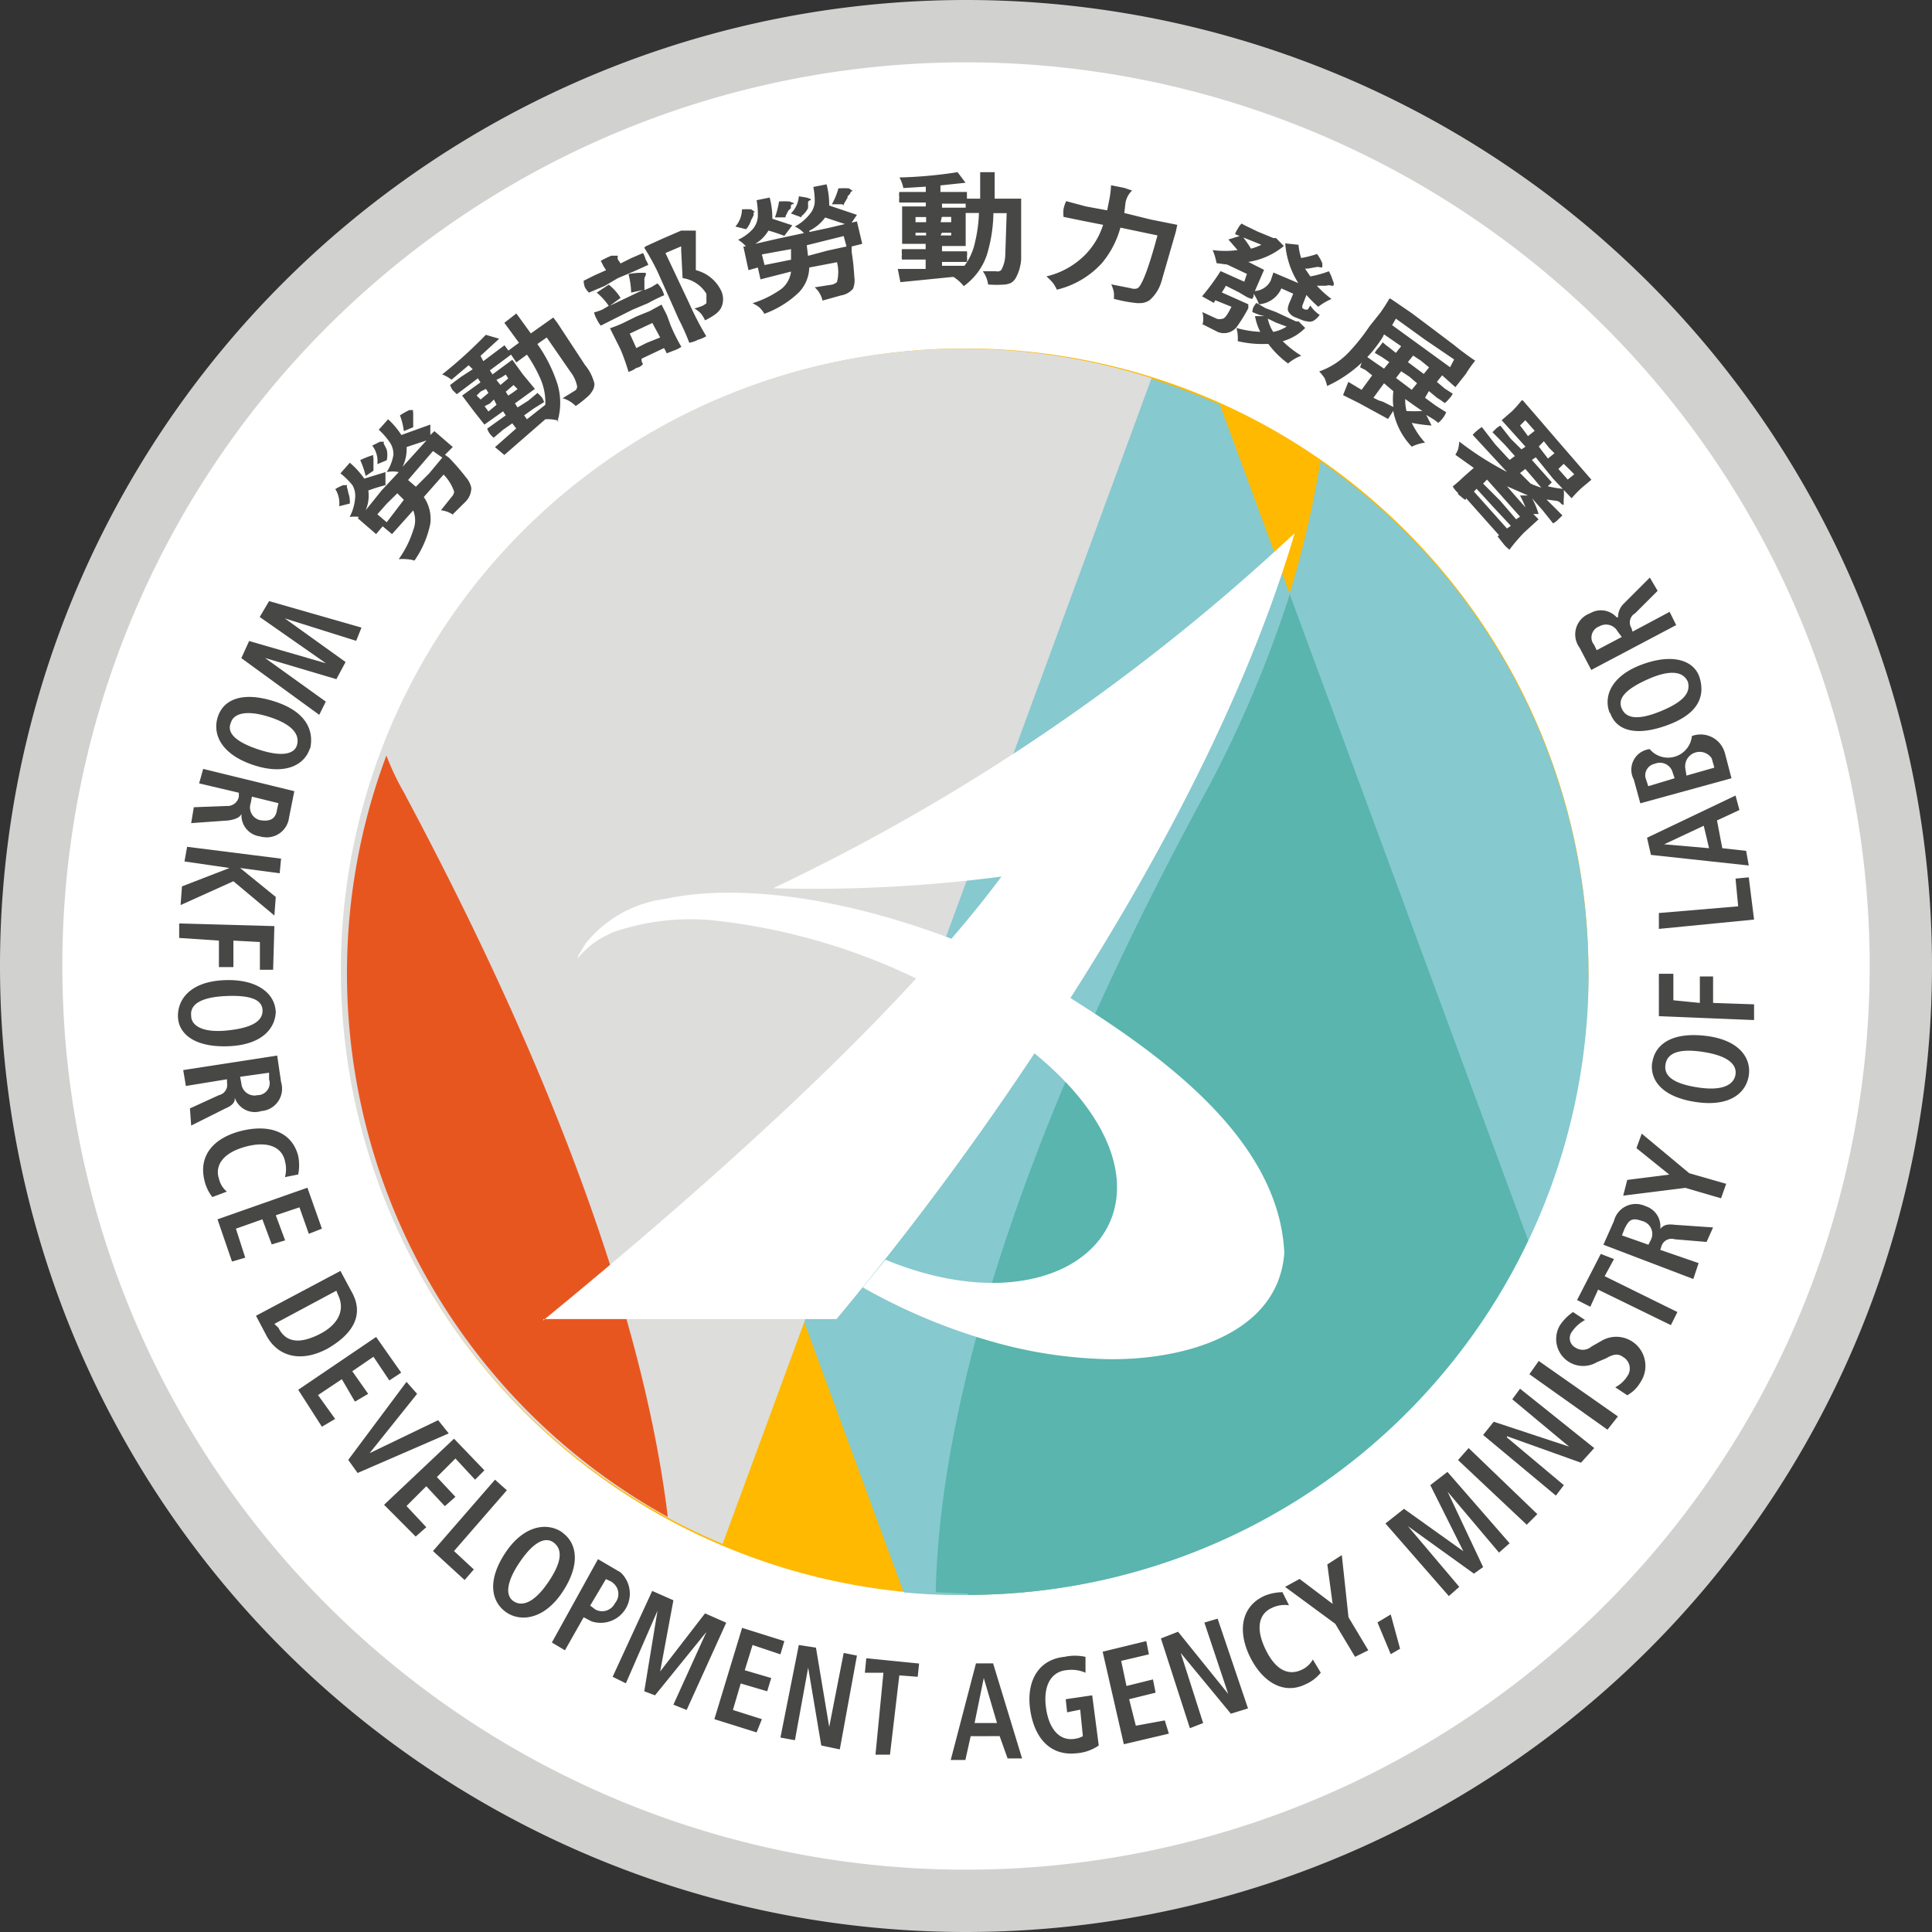 <svg xmlns="http://www.w3.org/2000/svg" viewBox="0 0 124 124">
  <rect x="0" y="0" width="124" height="124" fill="#333333" stroke="none"/>
  <path fill="#d1d1d0" d="M61.96 124a62 62 0 1 1 .08 0"/>
  <path fill="#fff" d="M4 62a58 58 0 1 1 58 58A58 58 0 0 1 4 62Z"/>
  <path fill="#474746" d="m22.45 32.32-.68.17a1.7 1.7 0 0 0-.25-1.1 3.5 3.5 0 0 1 .5-.25h.26a.25.25 0 0 0 0 .17 2.68 2.68 0 0 1 .08.34 1.63 1.63 0 0 1 .09.68m6.7.76a1.72 1.72 0 0 0-.85-.34l.68-.85a.6.6 0 0 0 .17-.34 2.86 2.86 0 0 0-.68-1.1L27.2 31.9a2.47 2.47 0 0 1 .42 1.7 6.3 6.3 0 0 1-1.02 2.38 1.96 1.96 0 0 0-.5-.09 2.53 2.53 0 0 0-.51 0 6.54 6.54 0 0 0 .93-1.86 1.7 1.7 0 0 0 0-1.27l-1.36 1.52-.6-.5-.42.5-1.18-1.02.08-.08a2.04 2.04 0 0 0-.6 0 3.07 3.07 0 0 0 .35-1.19 1.36 1.36 0 0 0-.17-.85 4.92 4.92 0 0 0-.77-.76l.6-.68a5.12 5.12 0 0 1 .93 1.02l1.36-.42v.84a10.5 10.5 0 0 0-1.1.34 2.38 2.38 0 0 1-.17 1.27l1.02-1.27 1.1-1.18a1.89 1.89 0 0 0-.77 0 2.96 2.96 0 0 0 .43-1.1 1.36 1.36 0 0 0-.26-.85 4.68 4.68 0 0 0-.68-.77l.6-.67a4.99 4.99 0 0 1 .85 1.01l1.86-.67v.67l.26-.25 1.18 1.02-.5.5.25.18a14.62 14.62 0 0 1 1.1 1.27 1.45 1.45 0 0 1 .34.68 1.27 1.27 0 0 1-.34.85l-.85.84m-5.09-2.8-.5.34a5.55 5.55 0 0 0-.35-1.02 6.35 6.35 0 0 1 .6-.25l.25-.08a.17.17 0 0 0 0 .17v.76a.4.4 0 0 0 0 .08m.85-.67-.6.25a1.62 1.62 0 0 0-.33-1.19l.5-.25h.26a.17.17 0 0 0 0 .17 2.76 2.76 0 0 1 .17.34 1.46 1.46 0 0 1 0 .68m0 3.98 1.1-1.44-.42-.42-.68.67-.6.68Zm1.7-6.1-.6.25a4.26 4.26 0 0 0-.25-1.01 4.77 4.77 0 0 1 .6-.34h.25a.25.25 0 0 0 0 .17v.85m-.68 2.62.76-.84.77-.85-1.27.42a2.72 2.72 0 0 1-.26 1.27m.85 1.28.85-.85.85-1.02-.6-.42-1.6 1.86.5.43M35.85 27a2.53 2.53 0 0 0-.85-.09l-2.63 2.29-.6-.5 1.36-1.2-.25-.33-.6.42-.59.5a1.2 1.2 0 0 1-.25-.25 1.09 1.09 0 0 1-.17-.33l.6-.43.59-.42-.17-.26-1.2.85-.67-.85-.76-1.01 1.18-.85-.17-.26-.67.51-.68.51-.26-.25a1.18 1.18 0 0 1-.17-.34l.68-.51.77-.5-.26-.26-1.1.93a2.47 2.47 0 0 0-.6-.34 28.35 28.35 0 0 0 2.8-2.54l.86.25-1.2 1.1.18.34 1.36-1.02.25.34.68-.5-.94-1.28.77-.6.93 1.28 1.44-1.02.26.34 1.78 2.71a2.96 2.96 0 0 1 .6 1.19.85.85 0 0 1-.1.42 1.72 1.72 0 0 1-.25.34 7.28 7.28 0 0 1-.85.68 1.87 1.87 0 0 0-.84-.5l.84-.52a.34.34 0 0 0 .09-.25 2.22 2.22 0 0 0-.43-.93l-1.52-2.2-.6.42a9.58 9.58 0 0 1 1.28 2.54 4.17 4.17 0 0 1 0 2.46m-4.92-1.44.5-.42-.16-.26-.34.17-.26.26Zm.5.77.52-.43-.17-.34-.26.26-.34.17Zm2.47.5 1.18-.93a3.84 3.84 0 0 0-.25-1.52 9.15 9.15 0 0 0-.93-1.7l-.68.5-.34-.5-1.36 1.01.17.26 1.27-.94.68.94.77.93-1.28.93.17.26.68-.43.6-.5.25.25a1.02 1.02 0 0 1 .17.34l-.68.42-.6.43Zm-1.7-2.2.5-.42-.16-.25-.26.17-.34.17Zm.5.68.26-.17.34-.25-.26-.26-.5.43Zm5.18-6.61a1.56 1.56 0 0 1-.26-.34 1.34 1.34 0 0 1-.08-.42l.68-.34.76-.34-.17-.26-.17-.34a6.13 6.13 0 0 1 .68-.33h.42a.42.42 0 0 0 0 .25l.17.25.68-.34.76-.33a1.5 1.5 0 0 1 .17.42 1.68 1.68 0 0 1 .17.34l-.93.42-1.02.43-.85.5-1.01.43m.76 2.12a1.83 1.83 0 0 1-.26-.42 1.4 1.4 0 0 1-.17-.43 3.99 3.99 0 0 0 .51-.17l.43-.25a4.1 4.1 0 0 0-.77-.85l.77-.51a3.32 3.32 0 0 1 .76.85l-.68.5 2.12-1.01-.76.17a5.59 5.59 0 0 0-.17-1.19 4.16 4.16 0 0 1 .76-.08h.34a.27.27 0 0 1 0 .17.5.5 0 0 0-.08.34v.6l.42-.18.42-.25a1.76 1.76 0 0 1 .26.34 1.95 1.95 0 0 1 .17.42 9.87 9.87 0 0 0-1.02.5l-1.02.43-1.02.51-1.01.51m2.29 2.71a1.91 1.91 0 0 1-.51.26 14.23 14.23 0 0 0-.51-1.44l-.34-.68-.34-.68a8.73 8.73 0 0 0 .85-.34l.85-.42.84-.34.77-.42.34.67.25.68a11.75 11.75 0 0 0 .68 1.36 2.05 2.05 0 0 1-.51.25l-.43.17a1.17 1.17 0 0 0-.08-.17l-.09-.17-1.44.68v.17a.7.7 0 0 0 .09.17.63.63 0 0 1-.43.25m0-1.27.68-.34.85-.34-.5-.93-1.45.68Zm3.9-.5a2.22 2.22 0 0 1-.5.16 14.14 14.14 0 0 0-.68-1.52l-.68-1.53-.68-1.52a14.56 14.56 0 0 0-.85-1.53l.09-.09 1.1-.5 1.18-.51h.94v2.54a2.46 2.46 0 0 1 1.6 1.27 1.27 1.27 0 0 1 0 1.19 1.47 1.47 0 0 1-.42.42 4.53 4.53 0 0 1-.59.34 1.92 1.92 0 0 0-.25-.42 1.73 1.73 0 0 0-.43-.34 4.81 4.81 0 0 0 .51-.17 1.14 1.14 0 0 0 .26-.17v-.6a2.12 2.12 0 0 0-1.53-1.01l-.09-1.78v-.26l-1.01.43 1.52 3.22a19.53 19.53 0 0 0 1.1 2.12 2.51 2.51 0 0 1-.6.25m3.15-7.12-.68-.17a1.7 1.7 0 0 0 .42-1.1 3.47 3.47 0 0 1 .6 0l.25.17h-.09a.25.25 0 0 0 0 .17 2.06 2.06 0 0 1-.17.34 1.54 1.54 0 0 1-.33.6m4.91 4.57a1.61 1.61 0 0 0-.5-.85l1.1-.17a.68.68 0 0 0 .33-.17 2.54 2.54 0 0 0 0-1.27l-1.78.34a2.38 2.38 0 0 1-.68 1.61 6.32 6.32 0 0 1-2.2 1.36 1.96 1.96 0 0 0-.33-.42 2.85 2.85 0 0 0-.43-.26 6.46 6.46 0 0 0 1.87-.93 1.7 1.7 0 0 0 .6-1.1l-1.96.5-.17-.76-.6.17-.33-1.52h.17a1.97 1.97 0 0 0-.51-.43 3 3 0 0 0 .93-.67 1.36 1.36 0 0 0 .34-.85 5.03 5.03 0 0 0-.08-1.02l.84-.17a5.13 5.13 0 0 1 .17 1.36l1.28.42-.51.68a9.63 9.63 0 0 0-1.02-.34 2.4 2.4 0 0 1-.85.85L50 15.3l1.6-.34a1.79 1.79 0 0 0-.59-.42 2.98 2.98 0 0 0 .94-.77 1.37 1.37 0 0 0 .34-.76A4.4 4.4 0 0 0 52.2 12l.85-.17a5.13 5.13 0 0 1 .17 1.36l1.78.6-.34.5.34-.08.34 1.44-.68.17v.34a15 15 0 0 1 .17 1.6 1.45 1.45 0 0 1-.08.77 1.27 1.27 0 0 1-.77.43l-1.18.33m-3.73-2.28 1.7-.34v-.68l-.94.17-.93.17Zm1.27-3.06h-.6a5.51 5.51 0 0 0 .26-1.02 5.87 5.87 0 0 1 .68 0c.17.09.33.09.25.17a.17.17 0 0 0-.17.09v.17l-.17.17-.17.34a.4.4 0 0 0 0 .08m1.02 0-.68-.25a1.7 1.7 0 0 0 .51-1.1l.5.08.26.09a.1.1 0 0 1 0 .08.17.17 0 0 0-.17.17 2.73 2.73 0 0 1 0 .34 1.45 1.45 0 0 1-.42.51m.42 2.55 1.27-.34 1.2-.26-.18-.67-2.37.59.08.68m.09-1.53 1.18-.25 1.1-.26-1.27-.42a2.73 2.73 0 0 1-1.02.85m2.12-1.7h-.67a4.28 4.28 0 0 0 .42-1.02 5.92 5.92 0 0 1 .68 0l.25.17a.17.17 0 0 0-.17.17l-.17.17a.4.4 0 0 0 0 .08l-.25.43v.08m7.71 5.18a2.64 2.64 0 0 0-.67-.6l-3.4.34-.17-.85h1.79v-.6h-1.52a.88.88 0 0 1 0-.33 1.07 1.07 0 0 1 0-.34h1.52v-.34H57.9v-2.4h1.52V13h-1.7a1.07 1.07 0 0 1 0-.34.96.96 0 0 1 0-.34h1.7v-.34l-1.44.09a2.43 2.43 0 0 0-.25-.68 28.47 28.47 0 0 0 3.73-.34l.51.68-1.61.17v.42h1.7v.43h.85v-1.7h.93v1.7h1.7v3.9a2.9 2.9 0 0 1-.34 1.18.85.85 0 0 1-.34.34 1.47 1.47 0 0 1-.34.09 6.95 6.95 0 0 1-1.1 0 1.89 1.89 0 0 0-.34-.85h.85a.34.34 0 0 0 .34-.09 2.13 2.13 0 0 0 .25-.93l.09-2.71h-.85a9.7 9.7 0 0 1-.43 2.71 4.08 4.08 0 0 1-1.44 1.95m-3.13-4.08h.68v-.33h-.68Zm0 .85h.68v-.17h-.68Zm1.7 1.95h1.44a3.83 3.83 0 0 0 .68-1.52 9.1 9.1 0 0 0 .25-1.87h-.85v-.6h-1.52v.26h1.52v2.46h-1.52v.34h1.6a1.13 1.13 0 0 1 0 .34 1.2 1.2 0 0 1 0 .34h-1.6Zm-.09-2.8h.68v-.34h-.6Zm0 .85h.68v-.17h-.6Zm7.46 3.48a2.28 2.28 0 0 0-.25-.43 3.53 3.53 0 0 0-.42-.42 5.16 5.16 0 0 0 2.54-1.44 4.86 4.86 0 0 0 1.1-1.87l-1.27-.25-1.27-.26a2.4 2.4 0 0 1 0-.5 2.16 2.16 0 0 1 .17-.51l1.27.34 1.36.25.17-.85a7.2 7.2 0 0 0 .08-.76l.85.17.5.17a1.44 1.44 0 0 0-.42.76l-.08.68 1.7.42 1.7.34-.09.43-.93 3.22a2.55 2.55 0 0 1-.76 1.19 1.13 1.13 0 0 1-.43.17 1.74 1.74 0 0 1-.5 0 9.32 9.32 0 0 1-1.36-.26 2.31 2.31 0 0 0 0-.42 2.1 2.1 0 0 0-.17-.51l1.27.25a.6.6 0 0 0 .42 0q.43-.25 1.28-3.39l-2.38-.5a5.97 5.97 0 0 1-1.19 2.28 5.7 5.7 0 0 1-2.88 1.7m9.33 2.29a1.55 1.55 0 0 0 0-.85l.93.43a.6.6 0 0 0 .34 0c.17 0 .34-.26.6-.77L78 19.27l-.09.17-.76-.42a14.96 14.96 0 0 0 1.19-1.62l1.52.68.17-.5-1.27-.6-.68-.09a3.62 3.62 0 0 0-.25-.84 5.95 5.95 0 0 0 1.6 0l-.59-.68.85-.26a6.68 6.68 0 0 1 .6.85 3.67 3.67 0 0 0 .67-.25l-.84-.34-.85-.34a1.25 1.25 0 0 1 .17-.34 1.1 1.1 0 0 1 .25-.34 5.24 5.24 0 0 0 .51.26l.51.25 1.02.42h.17l.5.51a4.67 4.67 0 0 1-2.28 1.02l1.01.51-.59 1.36a1.27 1.27 0 0 0 .68-.26 1.18 1.18 0 0 0 .34-.42l.17-.51 1.6.68a5.43 5.43 0 0 1-.84-2.55l.85.09a3.9 3.9 0 0 0 .17.85 6.46 6.46 0 0 0 1.02-.26 2.77 2.77 0 0 1 .34.6v.25a.26.26 0 0 1-.17 0 .5.5 0 0 0-.26 0l-.5.09h-.18l.34.5a6.77 6.77 0 0 0 1.19-.33 2.86 2.86 0 0 1 .25.59c.09.17.09.34 0 .34a.41.41 0 0 1-.08 0 .5.5 0 0 0-.34 0h-.6a6.31 6.31 0 0 0 .94.85 3.64 3.64 0 0 0-.85.5 7.63 7.63 0 0 1-.76-.76l-.26.68a.6.6 0 0 0 0 .17l.17.09a.62.62 0 0 0 .09 0 .18.18 0 0 0 .08 0l.17-.26a2.1 2.1 0 0 0 .6.6 1.27 1.27 0 0 1-.34.34.5.5 0 0 1-.43.08 1.29 1.29 0 0 1-.34-.08l-.42-.17a.85.85 0 0 1-.5-.43.52.52 0 0 1 0-.25 1.93 1.93 0 0 1 .16-.43l.17-.42-.76-.34a1.7 1.7 0 0 1-1.44 1.02 2.9 2.9 0 0 0-.34-.68v.17l-.09.17a1.45 1.45 0 0 1-.42-.17l-.42-.25-.85-.43q-.12.22-.26.43l1.7.76v.25a10.45 10.45 0 0 1-.67 1.1 1.05 1.05 0 0 1-1.28.43l-1.01-.51m2.28 1.1a2.52 2.52 0 0 0-.08-.85 6.64 6.64 0 0 0 1.53.25 3.57 3.57 0 0 1-.34-1.01h.6l-.35-.09-.42-.17a.86.86 0 0 1 .08-.34l.17-.25.6.34.67.25 1.28.6h.17l.42.42a3.3 3.3 0 0 1-1.44.85 6.53 6.53 0 0 0 1.19.93 2.85 2.85 0 0 0-.85.5 5.95 5.95 0 0 1-1.27-1.26 7 7 0 0 1-1.95-.17m2.29-.6a2.55 2.55 0 0 0 .84-.34l-.67-.25-.54-.26a2.5 2.5 0 0 0 .34.84m3.47 3.48a3.37 3.37 0 0 0-.17-.51 3.85 3.85 0 0 0-.34-.42 4.83 4.83 0 0 0 1.87-1.2 12.85 12.85 0 0 0 1.36-1.7l.67-.84a9.94 9.94 0 0 0 .6-.93h.08l1.36.93 1.36 1.02 1.35 1.02q.66.54 1.36 1.01a7.63 7.63 0 0 0-.6.85l-.67.85-.85-.76-.34.42.51.43.51.33a1.3 1.3 0 0 1-.25.34 1.5 1.5 0 0 1-.26.26 7.47 7.47 0 0 0-.5-.34l-.52-.43-.25.43.68.5.68.43a1.74 1.74 0 0 1-.51.68 3.22 3.22 0 0 0-.34-.25l-.43-.26.34.68a9.88 9.88 0 0 1-1.27-.17 5.33 5.33 0 0 0 .85 1.27 2.73 2.73 0 0 0-.85.26 4.55 4.55 0 0 1-1.19-2.3l-.33.52-1.87-1.02-1.02-.51.34-.85.85.51.68-.93-.43-.34-.34-.17a1.31 1.31 0 0 1 .17-.43l.26-.25.6.42.5.34.34-.42-.5-.34-.43-.25a1.23 1.23 0 0 1 .25-.34l.26-.34a3.85 3.85 0 0 0 .42.34l.42.34.34-.43-1.1-.76-.08.17a8.33 8.33 0 0 1-3.56 3.14m2.96.76.34.17.26.08.68.34a4.13 4.13 0 0 1 0-1.01l-.6-.51Zm1.2-4.66 3.72 2.7.26-.5-1.87-1.27-1.87-1.35Zm.25 3.39 1.01.76.34-.42-.5-.43-.52-.34Zm.67 2.12a9.57 9.57 0 0 0 1.02 0l-.5-.34-.6-.43a3.06 3.06 0 0 0 .08.77m.09-3.14 1.02.76.34-.42-.51-.42-.51-.34Zm3.22 8.4a1.64 1.64 0 0 1-.34-.42 8.69 8.69 0 0 0 .68-.6l.67-.59-1.18-.84a3.15 3.15 0 0 0 .17-.34 2.91 2.91 0 0 0 .08-.51 19.85 19.85 0 0 0 3.06 1.95l-1.1-1.19-1.1-1.19a2.73 2.73 0 0 1 .59-.5l.85 1.1.93 1.01.34-.25-.68-.76-.76-.77.25-.25a1.22 1.22 0 0 1 .26-.17l.67.85.68.67.26-.17-1.53-1.7.68-.59a7.36 7.36 0 0 0 .6-.68h.08l1.1 1.27 1.1 1.28 2.2 2.54-.6.5a7.48 7.48 0 0 0-.67.69l-1.2-1.27-1.1-1.36-.25.17 1.28 1.44-.26.25a6.87 6.87 0 0 0 1.02.17 3.34 3.34 0 0 1 0 .68v.34a.24.24 0 0 1-.17-.08.52.52 0 0 0-.25-.17l-.68-.09.5.5.52.52-.26.25a1.17 1.17 0 0 1-.34.26l-.68-.85-.67-.76a5.07 5.07 0 0 1 .42 1.01h-.34l.34.34-.93.85a11.38 11.38 0 0 0-.94 1.1 2.15 2.15 0 0 1-.42-.42l-.34-.43.09-.08-2.12-2.38v.09H94l-.42-.34m1.02-.17 2.12 2.37.25-.17-1.1-1.18-1.1-1.2Zm.59-.51 1.1 1.1 1.02 1.19.25-.17-2.12-2.38Zm1.53.17.59.68.6.68c-.1-.26-.22-.52-.35-.77h.51l-1.35-.59m.84-3.9.26.34.25.34.43-.34-.6-.68Zm0 3.05.68.68a7 7 0 0 0 .68.26l-.5-.6-.52-.6Zm1.2-1.7.59.77.42-.34-.34-.34-.34-.43Zm1.26 1.44.6.68.42-.34-.34-.34-.34-.33Zm-79.1 12.47-4.25-2.97.6-1.02 5.93 1.7-.34.85-4.58-1.44 3.9 2.8-.59 1.1-4.58-1.36 3.9 2.8-.42.85-5-3.64.5-1.1ZM19.9 48c-.33 1.1-1.6 1.78-3.64 1.1s-2.63-1.95-2.29-3.06 1.53-1.7 3.65-1.02 2.54 1.95 2.28 3.06m-5.08-1.7c-.26.59.17 1.18 1.7 1.7s2.37.34 2.54-.26-.17-1.27-1.7-1.78-2.37-.25-2.54.34m4.07 4.4-.34 1.7a1.44 1.44 0 0 1-1.62 1.25 1.4 1.4 0 0 1-.25-.05 1.36 1.36 0 0 1-1.18-1.44c-.09.17-.26.33-.85.42l-2.38.17.17-1.02 2.12-.08a.74.74 0 0 0 .77-.6v-.25l-2.55-.6.26-.93Zm-2.8.77a.84.84 0 0 0 .53 1.07.93.93 0 0 0 .14.03c.68.09.94-.17 1.02-.68l.09-.42-1.7-.42Zm1.95 3.56-.09.94-2.54-.34 2.29 1.86-.09 1.19-2.63-2.2-3.39 1.53.09-1.2 3.05-1.18-2.89-.42.17-.94Zm-.43 4.33-.08 2.8h-.85v-1.78l-1.7-.09v1.7h-.93v-1.7l-2.55-.17v-.93Zm.09 5.43c0 1.1-.85 2.2-3.06 2.28s-3.22-.84-3.22-1.95.85-2.2 2.97-2.29 3.22.85 3.3 1.96m-5.42.33c0 .6.68 1.1 2.29.94s2.29-.6 2.29-1.27-.68-1.02-2.38-.94-2.28.6-2.2 1.27m5.52 2.55.25 1.7a1.44 1.44 0 0 1-.95 1.8 1.49 1.49 0 0 1-.32.06 1.36 1.36 0 0 1-1.7-.85c0 .17 0 .43-.6.68l-2.2 1.1-.08-1.1 1.86-.85a.68.68 0 0 0 .52-.8v-.22l-2.64.43-.17-1.02Zm-2.3 1.78a.85.85 0 0 0 .92.78.97.97 0 0 0 .1-.02.78.78 0 0 0 .8-.76.8.8 0 0 0-.04-.25v-.43l-1.86.26Zm-1.86 7.3a2.7 2.7 0 0 1-.5-1.03c-.43-1.7.67-2.8 2.37-3.22s3.22 0 3.64 1.61a3.08 3.08 0 0 1 0 1.19l-.85.17a1.97 1.97 0 0 0 0-1.02c-.17-.84-1.01-1.35-2.54-.93s-1.95 1.27-1.7 2.04a1.52 1.52 0 0 0 .51.84Zm6.1-.6.93 2.63-.84.33-.6-1.7-1.52.51.6 1.61-.86.26-.6-1.61-1.7.6.6 1.86-.85.25-.93-2.71Zm2.12 5.34.68 1.27c.85 1.44.25 2.71-1.53 3.73-1.78.94-3.22.43-3.9-.85l-.67-1.27Zm-4.24 3.4.26.25c.5 1.01 1.44 1.01 2.62.42s1.7-1.53 1.2-2.54l-.1-.26Zm6.53.84 1.61 2.29-.76.5-1.02-1.52-1.36.93 1.02 1.45-.85.5-.84-1.44-1.53 1.02 1.1 1.53-.85.5-1.52-2.37Zm1.95 2.88.68.77-3.05 3.81 4.4-2.12.68.85-5.85 2.54-.6-.84Zm3.05 3.65 1.95 2.03-.6.6-1.26-1.36-1.19 1.19 1.19 1.27-.68.6-1.19-1.28-1.27 1.27 1.27 1.36-.68.6-2.03-2.04Zm2.63 2.63.76.68-3.39 3.9 1.27 1.18-.59.68-2.03-1.86Zm4.33 3.4c.93.67 1.18 2.03 0 3.81s-2.72 1.95-3.65 1.27-1.19-2.03 0-3.81 2.71-1.95 3.65-1.28m-3.14 4.41c.51.34 1.27.17 2.2-1.18s.93-2.12.42-2.55-1.27-.17-2.2 1.19-.93 2.2-.42 2.54m5.42-2.7 1.45.85a1.87 1.87 0 0 1-1.87 3.14l-.5-.26-1.2 2.12-.84-.5Zm-.17 3.23a.91.91 0 0 0 1.24-.37l.04-.06a.9.9 0 0 0-.13-1.26 1 1 0 0 0-.13-.1l-.34-.16-1.01 1.7Zm7.13 1.44-3.3 4.07-.69-.26.85-5.17-2.03 4.66-.85-.42 2.54-5.51 1.36.6-.85 4.57 2.88-3.73 1.36.6-2.54 5.6-.85-.34Zm2.29-.26 2.71.85-.25.85-1.79-.6-.5 1.62 1.7.5-.26.85-1.7-.5-.5 1.7 1.86.59-.34.85-2.71-.85Zm3.64 1.1 1.1.17.85 5.09.93-4.75.85.17-1.1 6.02-1.19-.25-.84-5-.85 4.66-.93-.17Zm5.43 1.78h-1.19l.09-.93 3.39.34-.09.85-1.18-.09-.6 5.09h-.93Zm7.46 4.07H62.3l-.34 1.53h-.94l1.62-6.2h1.1l1.86 6.1h-.93Zm-.17-.84-.85-2.89-.59 2.89Zm4.41-1.53 1.7-.25.42 3.22a2.87 2.87 0 0 1-1.44.5c-1.7.18-2.7-1.01-2.96-2.8s.5-3.22 2.2-3.39a3.17 3.17 0 0 1 1.35 0v1.02a2.21 2.21 0 0 0-1.18-.17c-1.1.09-1.53 1.1-1.36 2.38.17 1.36.85 2.2 1.86 2.03a1.42 1.42 0 0 0 .51-.17l-.17-1.7-.84.17Zm2.37-3.05 2.8-.68.17.85-1.78.42.34 1.61 1.7-.42.17.85-1.7.42.43 1.7 1.86-.34.26.85-2.89.68Zm3.74-.85 1.1-.43 3.22 3.99-1.53-4.58.85-.25 1.95 5.76-1.1.34-3.22-3.9 1.44 4.5-.85.33Zm10.26 2.2a2.63 2.63 0 0 1-1.02.76c-1.44.68-2.8-.25-3.56-1.86s-.51-3.14.93-3.82a3.14 3.14 0 0 1 1.19-.25l.42.84a1.88 1.88 0 0 0-1.1.17c-.76.34-1.1 1.2-.42 2.63s1.52 1.7 2.29 1.36a1.53 1.53 0 0 0 .76-.68Zm.93-3.14-3.22-2.37.93-.51 2.12 1.6-.34-2.53.93-.6.43 3.99 1.27 2.12-.85.42Zm3.56-.6.6 2.2-.6.35-.85-2.04Zm3.65-7.88 2.28 4.84-.59.42-4.24-3.05 3.3 3.9-.67.59-4.07-4.66 1.19-.94 3.81 2.72-2.12-4.24 1.1-.85 3.99 4.58-.68.6Zm.67-2.03.68-.77 4.41 4.24-.68.68Zm1.61-1.61.68-.85 4.84 1.6-3.65-3.04.5-.68 4.76 3.81-.85.94-4.75-1.7v.08l3.65 3.06-.51.67Zm2.97-3.9.6-.85 5.08 3.56-.67.85Zm5.51.84a2.04 2.04 0 0 0 .85-.84.85.85 0 0 0-.34-1.1c-.34-.26-.67-.17-1.1.08l-.59.25a1.73 1.73 0 0 1-2.37-2.37 3.12 3.12 0 0 1 .84-.85l.77.51a2.35 2.35 0 0 0-.85.77.68.68 0 0 0 .14.94.6.6 0 0 0 .11.07.85.85 0 0 0 1.02-.08l.6-.34a1.87 1.87 0 0 1 2.54 2.63 2.2 2.2 0 0 1-.85.84Zm-1.1-6.27-.5 1.1-.85-.43 1.52-2.96.85.33-.6 1.1 4.67 2.3-.42.84Zm.34-2.88.68-1.53a1.44 1.44 0 0 1 1.76-1.04 1.46 1.46 0 0 1 .28.1 1.36 1.36 0 0 1 .93 1.45c.17-.18.34-.34.93-.26l2.46.17-.42.93-2.04-.17a.68.68 0 0 0-.85.43l-.08.25 2.46.85-.34 1.02Zm3.06-.34a.85.85 0 0 0-.42-1.13.81.81 0 0 0-.18-.06c-.68-.25-.85 0-1.1.5l-.17.43 1.7.6Zm2.2-3.31-3.99.5.26-1.01 2.7-.34-2.11-1.7.34-.93 3.05 2.54 2.37.68-.33.93Zm-2.12-8.06c.17-1.1 1.18-1.95 3.39-1.7s2.97 1.45 2.8 2.55-1.19 2.03-3.4 1.7-2.96-1.44-2.8-2.55m5.35.77c.08-.6-.43-1.19-2.12-1.44s-2.29.17-2.38.84.43 1.2 2.12 1.45 2.3-.26 2.38-.85m-4.92-3.73V62.5h.93v1.7l1.7.17v-1.7h.85v1.7l2.63.09v1.01Zm0-5.6V58.6l5.09-.43-.17-1.78.85-.08.34 2.71Zm3.73-6.96.34 1.78 1.53.17.17.94-6.28-.68-.25-1.1 5.68-2.71.25.93Zm-.85.34-2.54 1.19 2.88.25Zm-4.07-1.44-.42-1.53a1.33 1.33 0 0 1 1.02-1.95 1.54 1.54 0 0 0 2.71-.84 1.61 1.61 0 0 1 2.07.95 1.53 1.53 0 0 1 .05.15l.42 1.61Zm2.2-1.61-.17-.5a.85.85 0 0 0-1.1-.43.76.76 0 0 0-.6.9l.01.03.17.51Zm2.55-.68-.17-.6a.93.93 0 0 0-1.7.6l.08.51Zm-6.7-3.47c-.43-1.02 0-2.38 2.03-3.14s3.4-.26 3.73.85 0 2.29-2.12 3.05-3.3.25-3.64-.85m5-1.95c-.26-.6-1.02-.85-2.55-.17s-1.95 1.27-1.7 1.87.94.84 2.55.17 1.86-1.28 1.7-1.87m-6.2-.76-.75-1.43a1.44 1.44 0 0 1 .32-2.02 1.49 1.49 0 0 1 .36-.19 1.36 1.36 0 0 1 1.7.26h.09a1.2 1.2 0 0 1 .34-.85l1.7-1.7.5.85-1.44 1.44a.68.68 0 0 0-.26.92h.01l.08.26 2.38-1.27.42.85Zm1.7-2.46a.85.85 0 0 0-1.14-.36l-.04.02a.76.76 0 0 0-.46.98.71.71 0 0 0 .12.2l.17.35 1.61-.85Z"/>
  <path fill="#ffb900" d="M101.95 62.32a40 40 0 1 0 0 .09"/>
  <path fill="#86c9cf" d="M101.95 62.45a39.93 39.93 0 0 0-17.2-32.84 65.24 65.24 0 0 1-1.98 8.5L78.3 25.98a39.69 39.69 0 0 0-45.08 8.88L58 102.2c1.34.13 2.67.18 4 .17h.37l.73-.02a39.86 39.86 0 0 0 38.86-39.9Z"/>
  <path fill="#59b5ad" d="M62.13 102.36a39.82 39.82 0 0 0 35.95-22.75l-15.3-41.46a75.95 75.95 0 0 1-5.52 12.93c-14.2 26.2-17.03 42.49-17.2 51.11l2.06.09"/>
  <path fill="#dddddc" d="M73.91 24.27a39.9 39.9 0 0 0-27.53 74.82Z"/>
  <path fill="#e85620" d="M26 50.99a16.42 16.42 0 0 1-1.2-2.5 39.86 39.86 0 0 0 18.06 48.87c-1.12-9.3-5.08-24.3-16.87-46.37"/>
  <path fill="#fff" d="m34.87 84.75.1-.08h-.1ZM68.7 64.06C74.29 55.3 80 44.7 83.1 34.21a131.14 131.14 0 0 1-33.48 22.8 93.19 93.19 0 0 0 14.66-.75 74.58 74.58 0 0 1-3.25 4.03l.03-.04c-7.06-2.68-13.78-3.56-18.4-2.55a7.81 7.81 0 0 0-5.02 2.79l-.09.13c-.09.13-.17.27-.24.4s-.18.27-.25.41l.09-.08c-.03.06-.06.1-.08.17a5.55 5.55 0 0 1 1.63-1.37l.2-.1.4-.2a15.13 15.13 0 0 1 6.74-.75 39.72 39.72 0 0 1 12.76 3.7c-6.7 7.3-15.55 15.07-23.83 21.86h18.72a193.26 193.26 0 0 0 12.7-17.05l.02.01c11.2 9.16 2.97 18.4-9.58 13.23l-1.45 1.78a37.7 37.7 0 0 0 8.31 3.48 28.98 28.98 0 0 0 6.7 1.1c4.75.25 11.62-1.2 12.04-6.79-.33-7.37-8.04-12.79-13.72-16.36Z"/>
</svg>